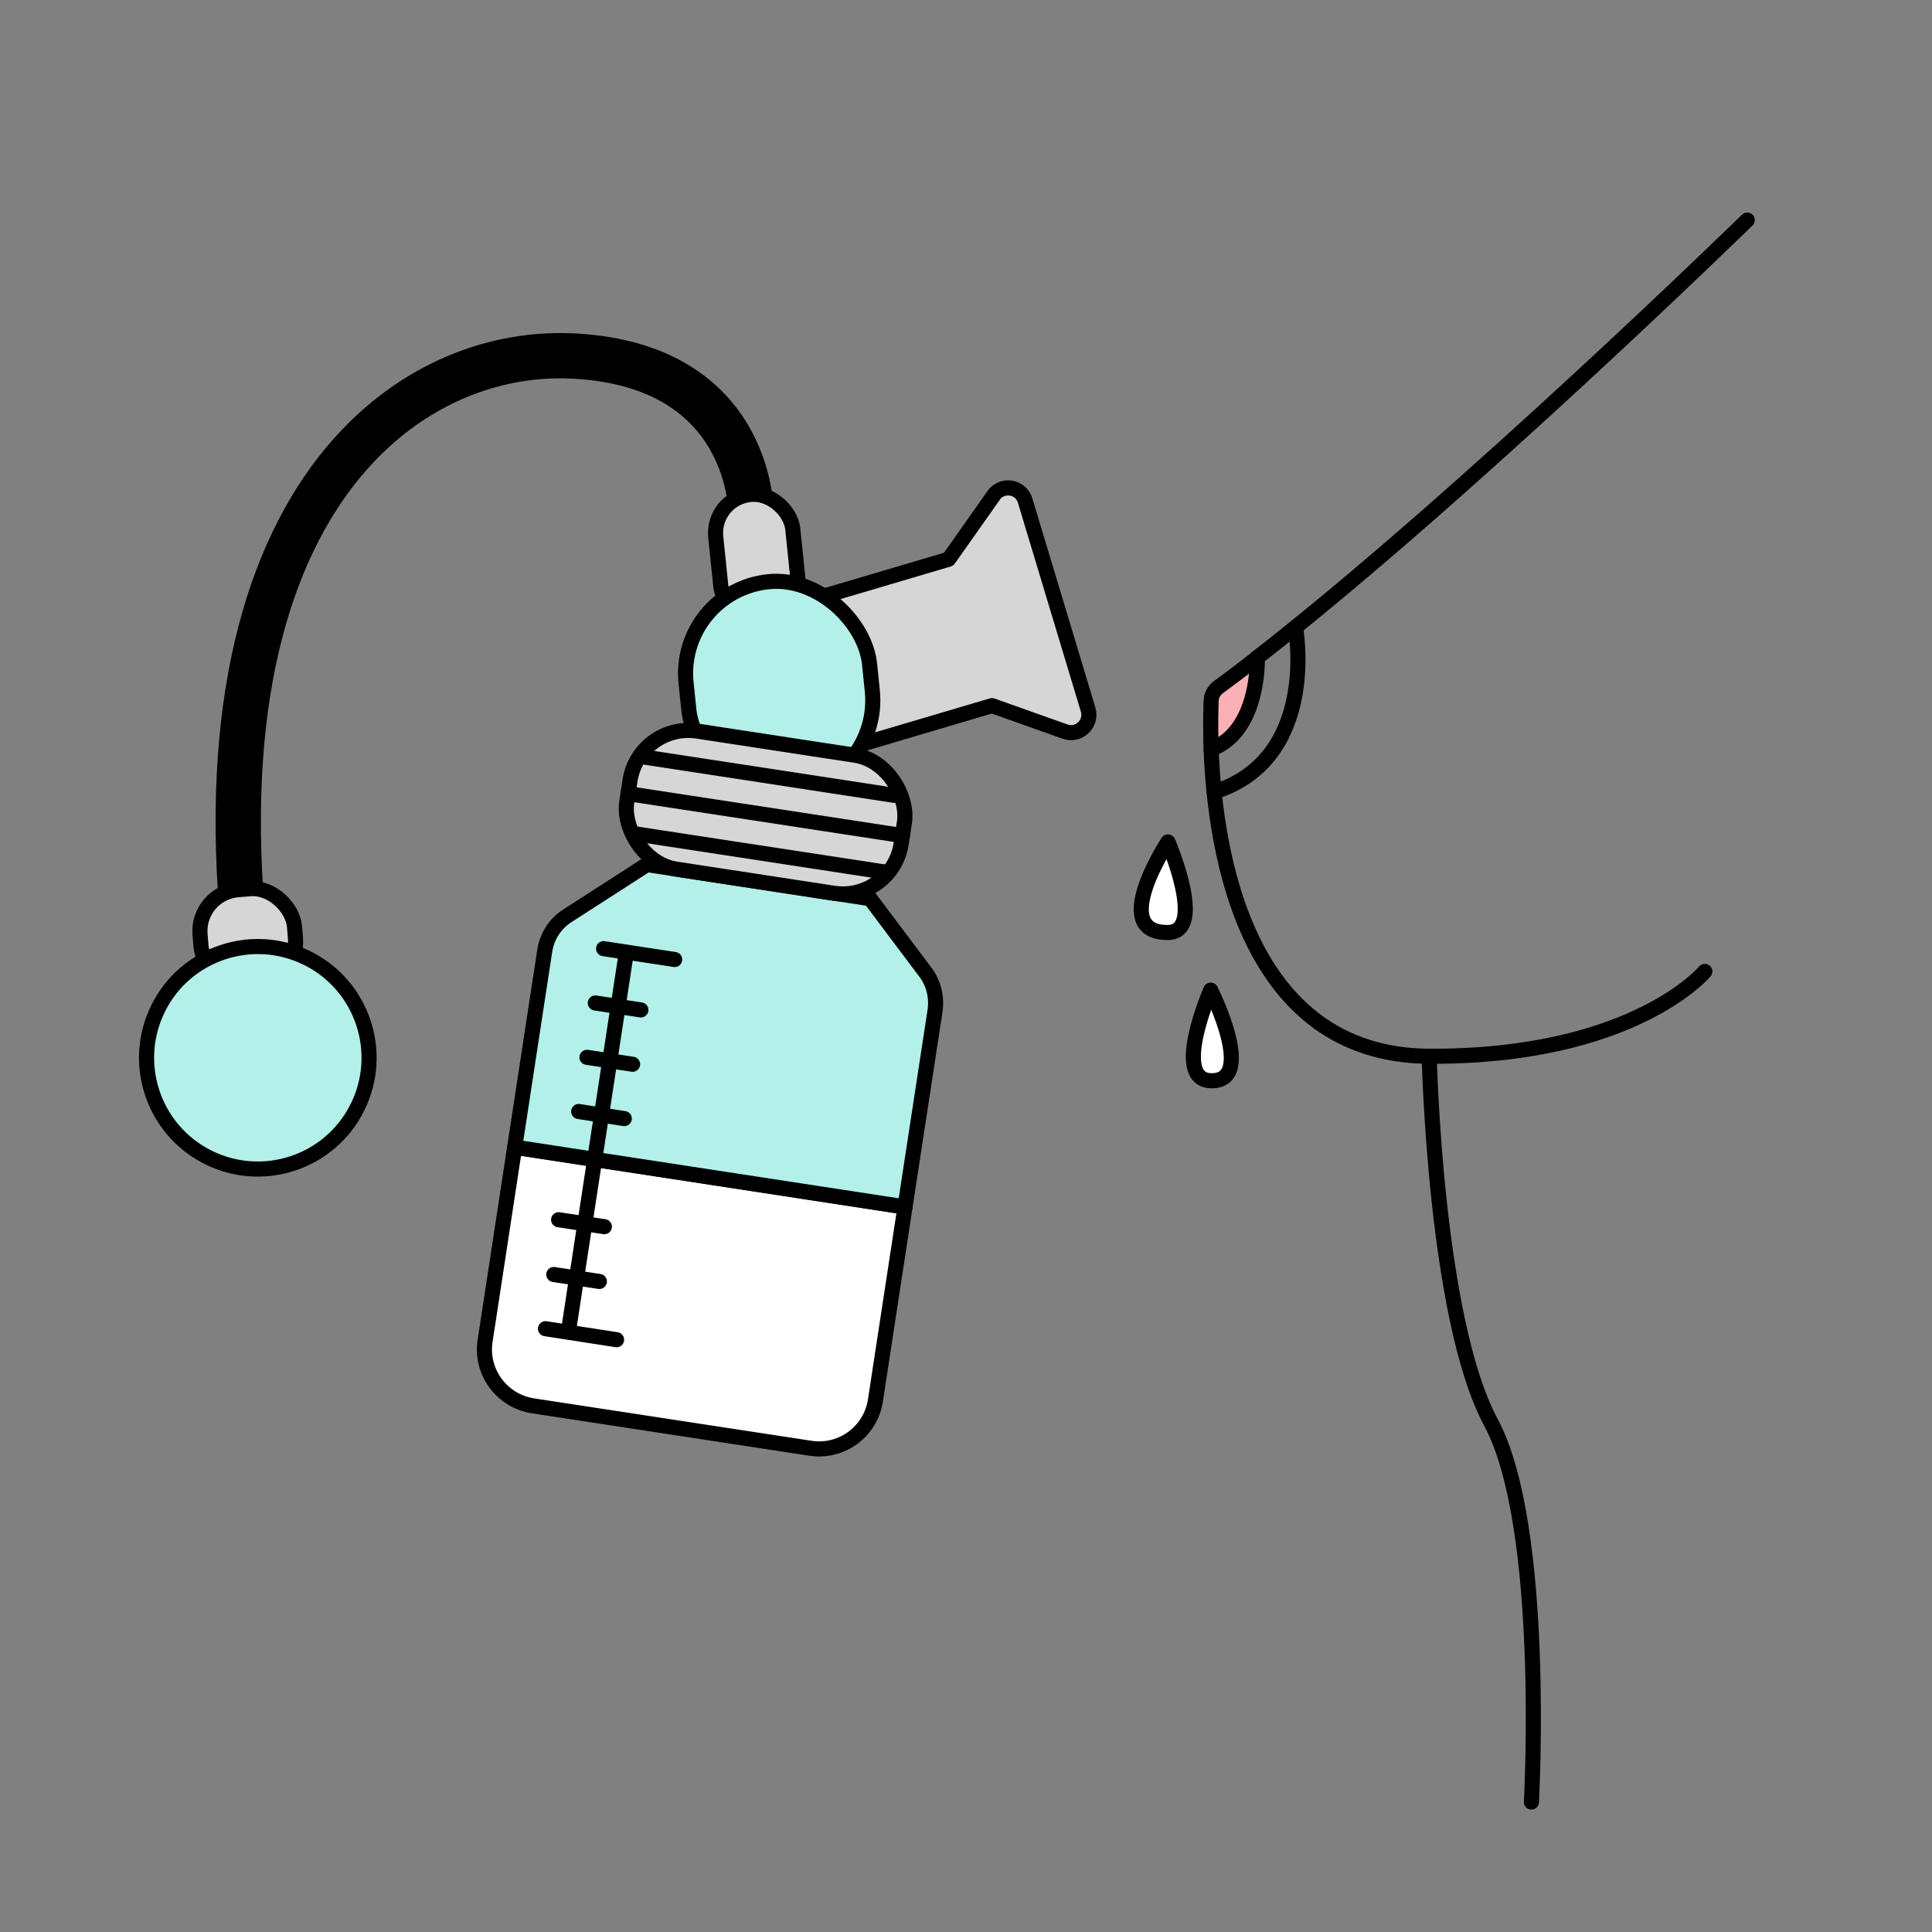 <svg xmlns="http://www.w3.org/2000/svg" id="Calque_1" data-name="Calque 1" viewBox="0 0 128 128"><rect x="0" y="0" width="128" height="128" fill="#808080" stroke="none"/><defs><style>.cls-1{fill:#d6d6d6}.cls-1,.cls-2,.cls-3,.cls-4{stroke:#000;stroke-linecap:round;stroke-linejoin:round}.cls-2{fill:#b2f0e9}.cls-3{fill:#fff}.cls-4{fill:none}</style></defs><path d="M49.77 34.14s.2-9.91-11.73-10.55c-11.93-.64-26.55 11.13-21.07 44.26" style="stroke-width:3px;fill:none;stroke:#000;stroke-linecap:round;stroke-linejoin:round"/><rect width="5.13" height="8.41" x="47.58" y="32.73" class="cls-1" rx="2.56" ry="2.56" transform="rotate(-5.87 50.22 36.993)"/><path d="m65.82 32.84-2.97 4.21-11.76 3.48 2.87 9.7 11.76-3.48 4.84 1.72c.91.33 1.81-.53 1.53-1.46l-4.17-13.84c-.28-.95-1.53-1.15-2.1-.34Z" class="cls-1"/><rect width="12.22" height="14.01" x="45.51" y="38.5" class="cls-2" rx="6.11" ry="6.11" transform="rotate(-5.87 51.642 45.475)"/><path d="M59.96 79.96 58 92.78a3.777 3.777 0 0 1-4.31 3.17l-18.38-2.81c-2.06-.32-3.49-2.24-3.17-4.31l1.96-12.82 25.86 3.96Z" class="cls-3"/><path d="m61.95 66.96-1.99 13L34.1 76l1.99-13.01c.15-.96.7-1.81 1.52-2.33l5.25-3.38 14.79 2.26 3.66 4.87c.55.73.77 1.65.64 2.54Z" class="cls-2"/><rect width="18.39" height="9.25" x="41.53" y="49.18" class="cls-1" rx="3.91" ry="3.91" transform="rotate(8.7 50.7 53.792)"/><path d="m42.77 50.17 16.72 2.56M41.61 52.58l18.18 2.78M41.99 55.23l16.73 2.56" class="cls-4"/><rect width="6.28" height="6.28" x="13.28" y="58.9" class="cls-1" rx="2.75" ry="2.75" transform="rotate(-4.63 16.443 62.111)"/><circle cx="17.08" cy="70.08" r="7.37" class="cls-2" transform="rotate(-63.51 17.082 70.08)"/><path d="m41.5 63.08-3.85 25.19M39.99 62.85l4.71.72M39.44 66.45l3.02.46M36.69 84.44l3.02.46M37.01 80.81l3.03.46M38.89 70.05l3.02.46M38.34 73.64l3.02.47M36.14 88.03l4.71.73" class="cls-2"/><path d="M80.24 49.63c.25 6.77 2.29 20.29 14.45 20.35 13.53.06 18.26-5.62 18.26-5.62M83.29 43.57c13.63-10.6 32.47-28.99 32.47-28.99" class="cls-4"/><path d="M80.24 49.63c-.01-.25-.02-.48-.02-.71-.02-1.09 0-1.96.02-2.48.01-.37.19-.7.49-.92.64-.47 1.3-.96 1.97-1.48.2-.15.4-.31.6-.47 0 0 .18 4.85-3.05 6.06Z" style="fill:#fab0b4;stroke:#000;stroke-linecap:round;stroke-linejoin:round"/><path d="M94.69 69.98s.38 17.36 4.09 24.26c3.7 6.89 2.68 25.15 2.68 25.15M85.83 41.56s1.62 8.69-5.39 10.91" class="cls-4"/><path d="M77.38 55.78s-3.98 6.04 0 6c2.58-.03 0-6 0-6ZM80.21 65.6s-2.58 5.92 0 6c3.08.11 0-6 0-6Z" class="cls-3"/></svg>